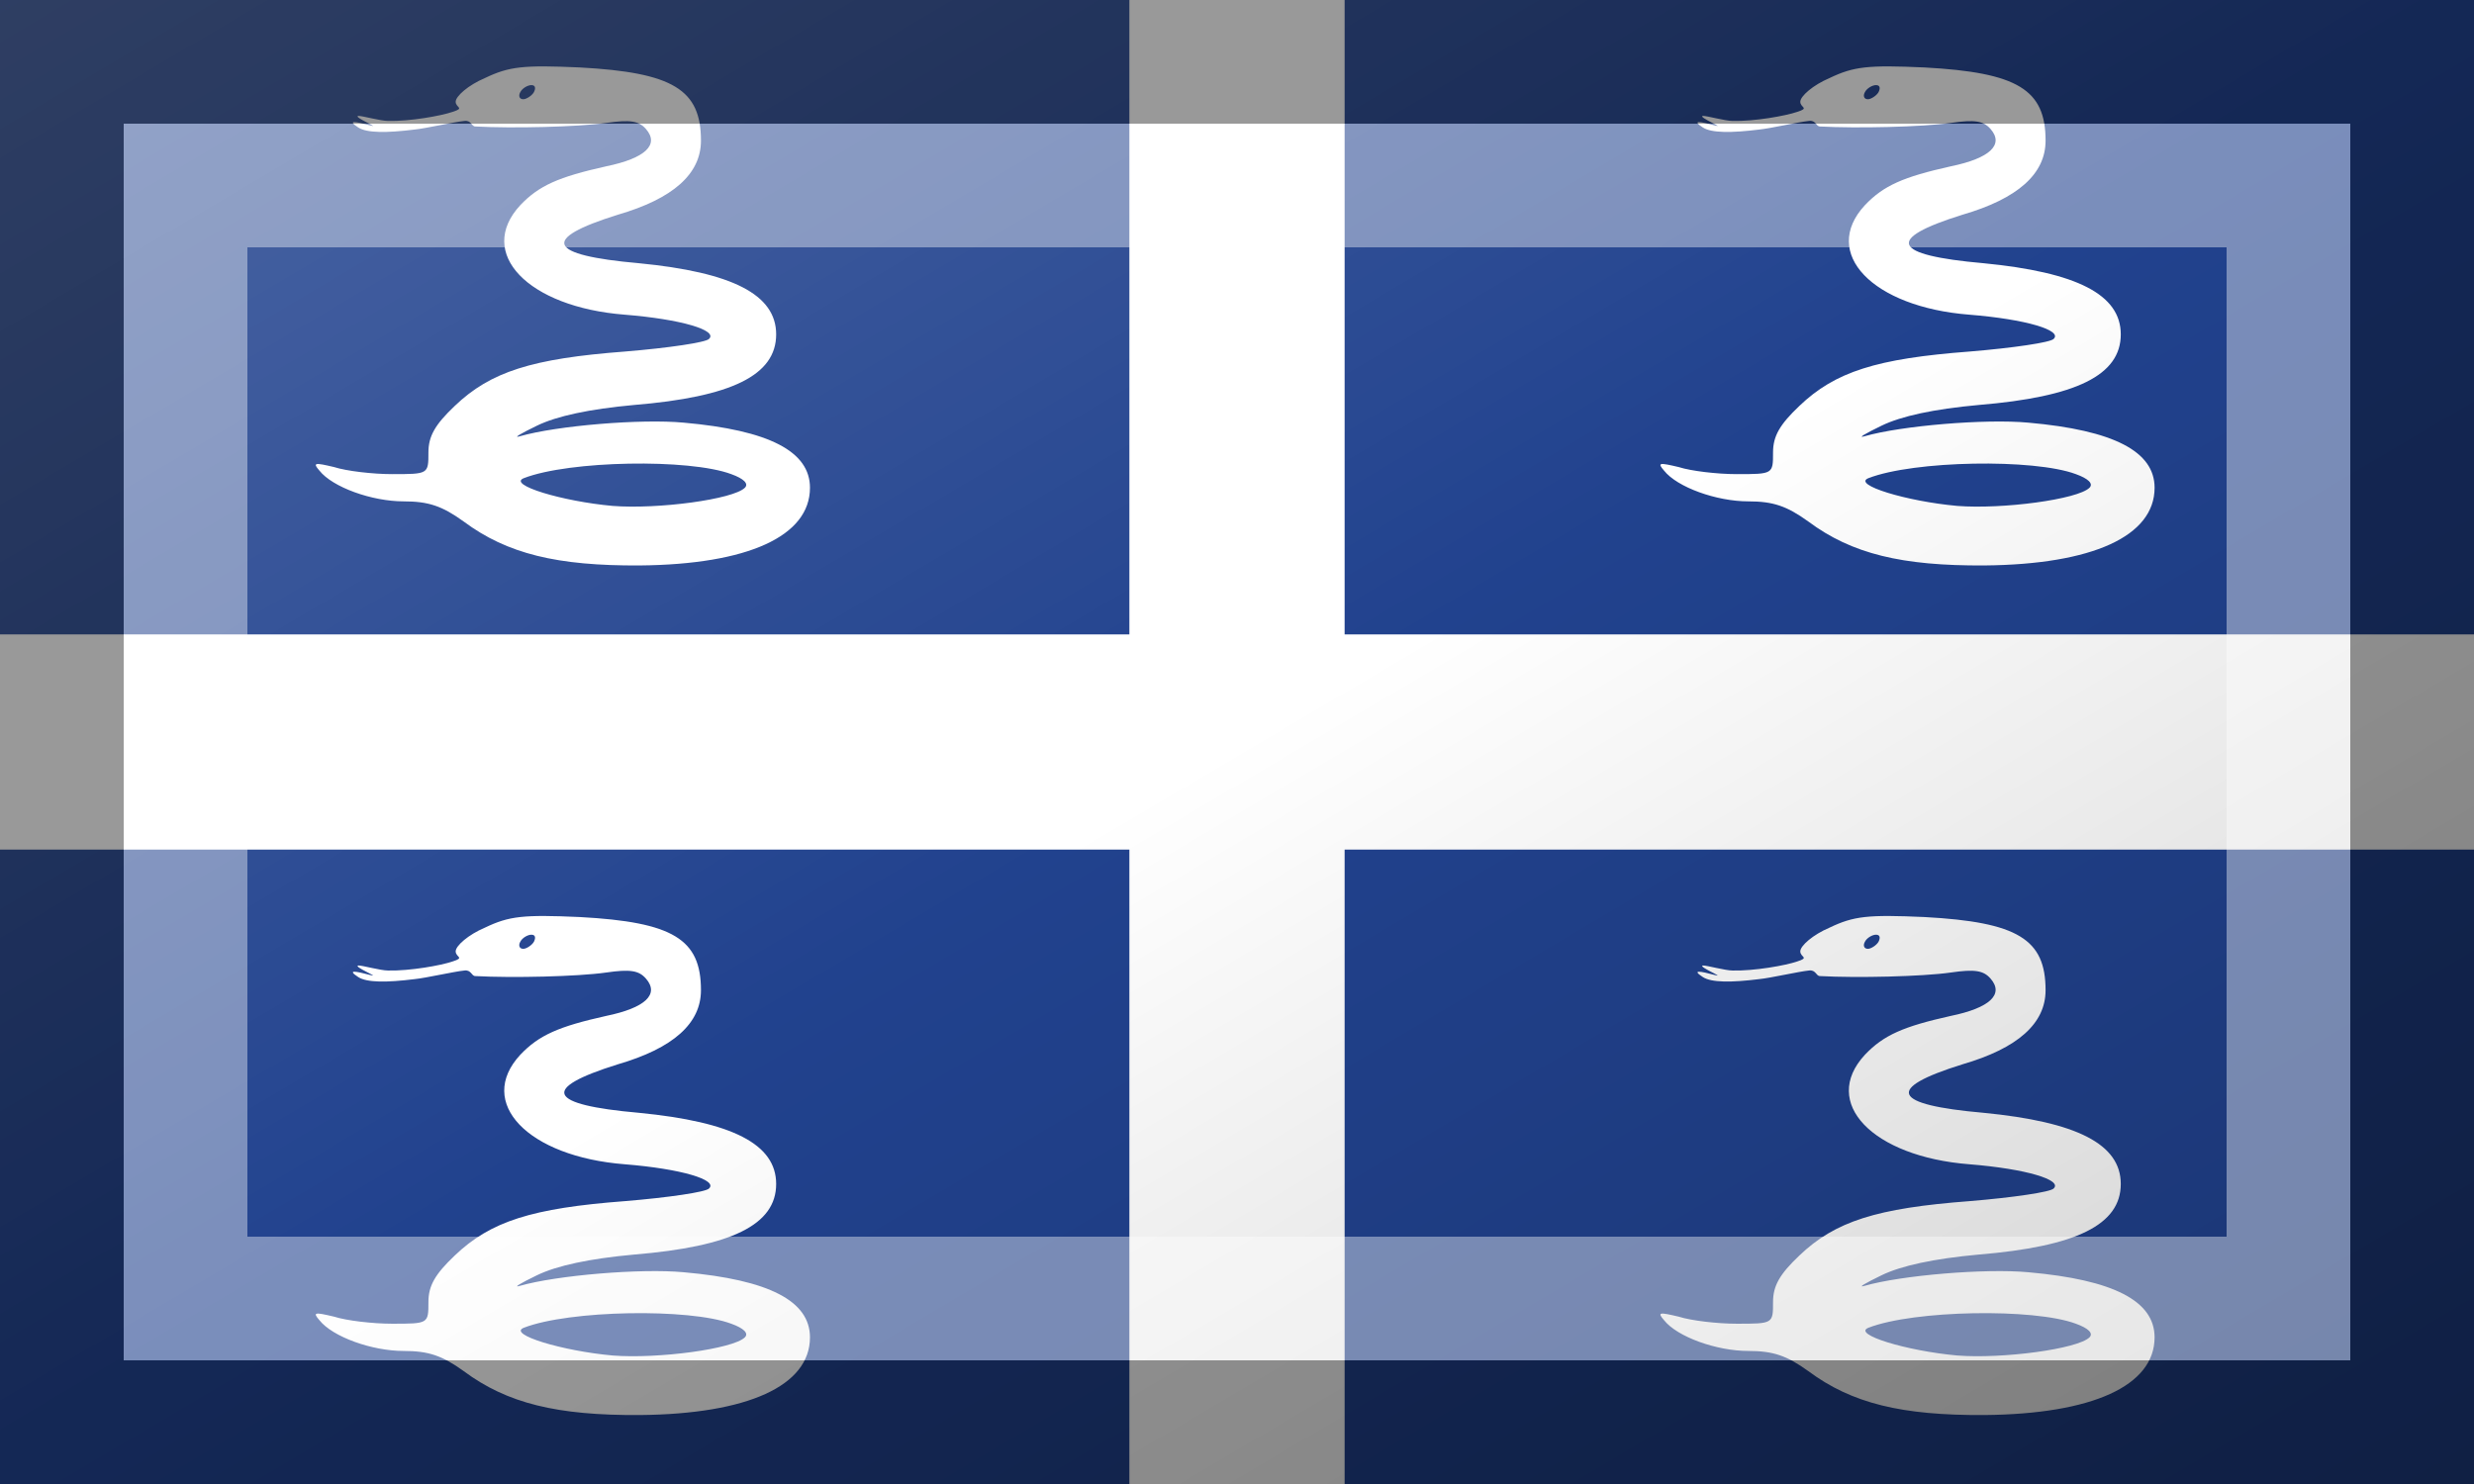 <?xml version="1.0"?>
<svg xmlns="http://www.w3.org/2000/svg" xmlns:xlink="http://www.w3.org/1999/xlink" version="1.1" width="600" height="360" viewBox="0 0 600 360">
<!-- Generated by Kreative Vexillo v1.0 -->
<style>
.blue{fill:rgb(33,66,142);}
.white{fill:rgb(255,255,255);}
</style>
<defs>
<path id="snake" d="M -0.158 -0.474 C -0.191 -0.46 -0.216 -0.438 -0.216 -0.427 C -0.216 -0.415 -0.197 -0.415 -0.222 -0.407 C -0.245 -0.399 -0.307 -0.388 -0.35 -0.389 C -0.365 -0.389 -0.4 -0.399 -0.409 -0.399 C -0.42 -0.397 -0.363 -0.374 -0.385 -0.38 C -0.415 -0.388 -0.432 -0.391 -0.409 -0.376 C -0.392 -0.365 -0.353 -0.365 -0.297 -0.372 C -0.276 -0.374 -0.219 -0.387 -0.199 -0.389 C -0.185 -0.391 -0.185 -0.378 -0.177 -0.378 C -0.104 -0.374 0.026 -0.377 0.082 -0.385 C 0.13 -0.392 0.147 -0.389 0.161 -0.373 C 0.188 -0.342 0.16 -0.315 0.082 -0.299 C -0.012 -0.278 -0.051 -0.261 -0.088 -0.222 C -0.176 -0.127 -0.073 -0.02 0.119 -0.005 C 0.231 0.004 0.304 0.026 0.286 0.043 C 0.28 0.05 0.205 0.061 0.12 0.068 C -0.065 0.082 -0.147 0.108 -0.218 0.176 C -0.257 0.213 -0.27 0.236 -0.27 0.268 C -0.27 0.311 -0.27 0.311 -0.342 0.311 C -0.38 0.311 -0.432 0.305 -0.457 0.297 C -0.495 0.288 -0.5 0.288 -0.486 0.304 C -0.46 0.337 -0.382 0.365 -0.319 0.365 C -0.27 0.365 -0.243 0.374 -0.2 0.405 C -0.114 0.469 -0.015 0.493 0.149 0.492 C 0.363 0.49 0.486 0.434 0.486 0.338 C 0.486 0.266 0.405 0.224 0.236 0.209 C 0.151 0.201 -0.016 0.215 -0.089 0.236 C -0.103 0.24 -0.088 0.231 -0.055 0.215 C -0.016 0.196 0.049 0.182 0.137 0.174 C 0.331 0.158 0.419 0.115 0.419 0.034 C 0.419 -0.045 0.332 -0.089 0.147 -0.107 C -0.035 -0.123 -0.049 -0.155 0.105 -0.203 C 0.215 -0.235 0.27 -0.284 0.27 -0.35 C 0.27 -0.451 0.215 -0.485 0.03 -0.495 C -0.082 -0.5 -0.11 -0.497 -0.158 -0.474 Z M -0.061 -0.446 C -0.065 -0.439 -0.076 -0.432 -0.082 -0.432 C -0.09 -0.432 -0.092 -0.439 -0.088 -0.446 C -0.084 -0.454 -0.073 -0.46 -0.066 -0.46 C -0.058 -0.46 -0.057 -0.454 -0.061 -0.446 Z M 0.33 0.311 C 0.355 0.32 0.365 0.33 0.357 0.338 C 0.334 0.361 0.185 0.381 0.095 0.374 C -0.005 0.365 -0.114 0.332 -0.081 0.319 C 0.009 0.284 0.247 0.28 0.33 0.311 Z"/>
<linearGradient id="glaze" x1="0%" y1="0%" x2="100%" y2="100%">
<stop offset="0%" stop-color="rgb(255,255,255)" stop-opacity="0.2"/>
<stop offset="49.999%" stop-color="rgb(255,255,255)" stop-opacity="0.0"/>
<stop offset="50.001%" stop-color="rgb(0,0,0)" stop-opacity="0.0"/>
<stop offset="100%" stop-color="rgb(0,0,0)" stop-opacity="0.2"/>
</linearGradient>
</defs>
<g>
<rect x="0" y="0" width="600" height="360" class="blue"/>
<g>
<rect x="0" y="153.9" width="600" height="52.2" class="white"/>
<rect x="273.9" y="0" width="52.2" height="360" class="white"/>
</g>
<use xlink:href="#snake" transform="translate(136.95 76.95) scale(122.4 122.4) rotate(0)" class="white"/>
<use xlink:href="#snake" transform="translate(463.05 76.95) scale(122.4 122.4) rotate(0)" class="white"/>
<use xlink:href="#snake" transform="translate(136.95 283.05) scale(122.4 122.4) rotate(0)" class="white"/>
<use xlink:href="#snake" transform="translate(463.05 283.05) scale(122.4 122.4) rotate(0)" class="white"/>
</g>
<g>
<rect x="0" y="0" width="600" height="360" fill="url(#glaze)"/>
<path d="M 30 30 L 570 30 L 570 330 L 30 330 Z M 60 60 L 60 300 L 540 300 L 540 60 Z" fill="rgb(255,255,255)" opacity="0.4"/>
<path d="M 0 0 L 600 0 L 600 360 L 0 360 Z M 30 30 L 30 330 L 570 330 L 570 30 Z" fill="rgb(0,0,0)" opacity="0.4"/>
</g>
</svg>
